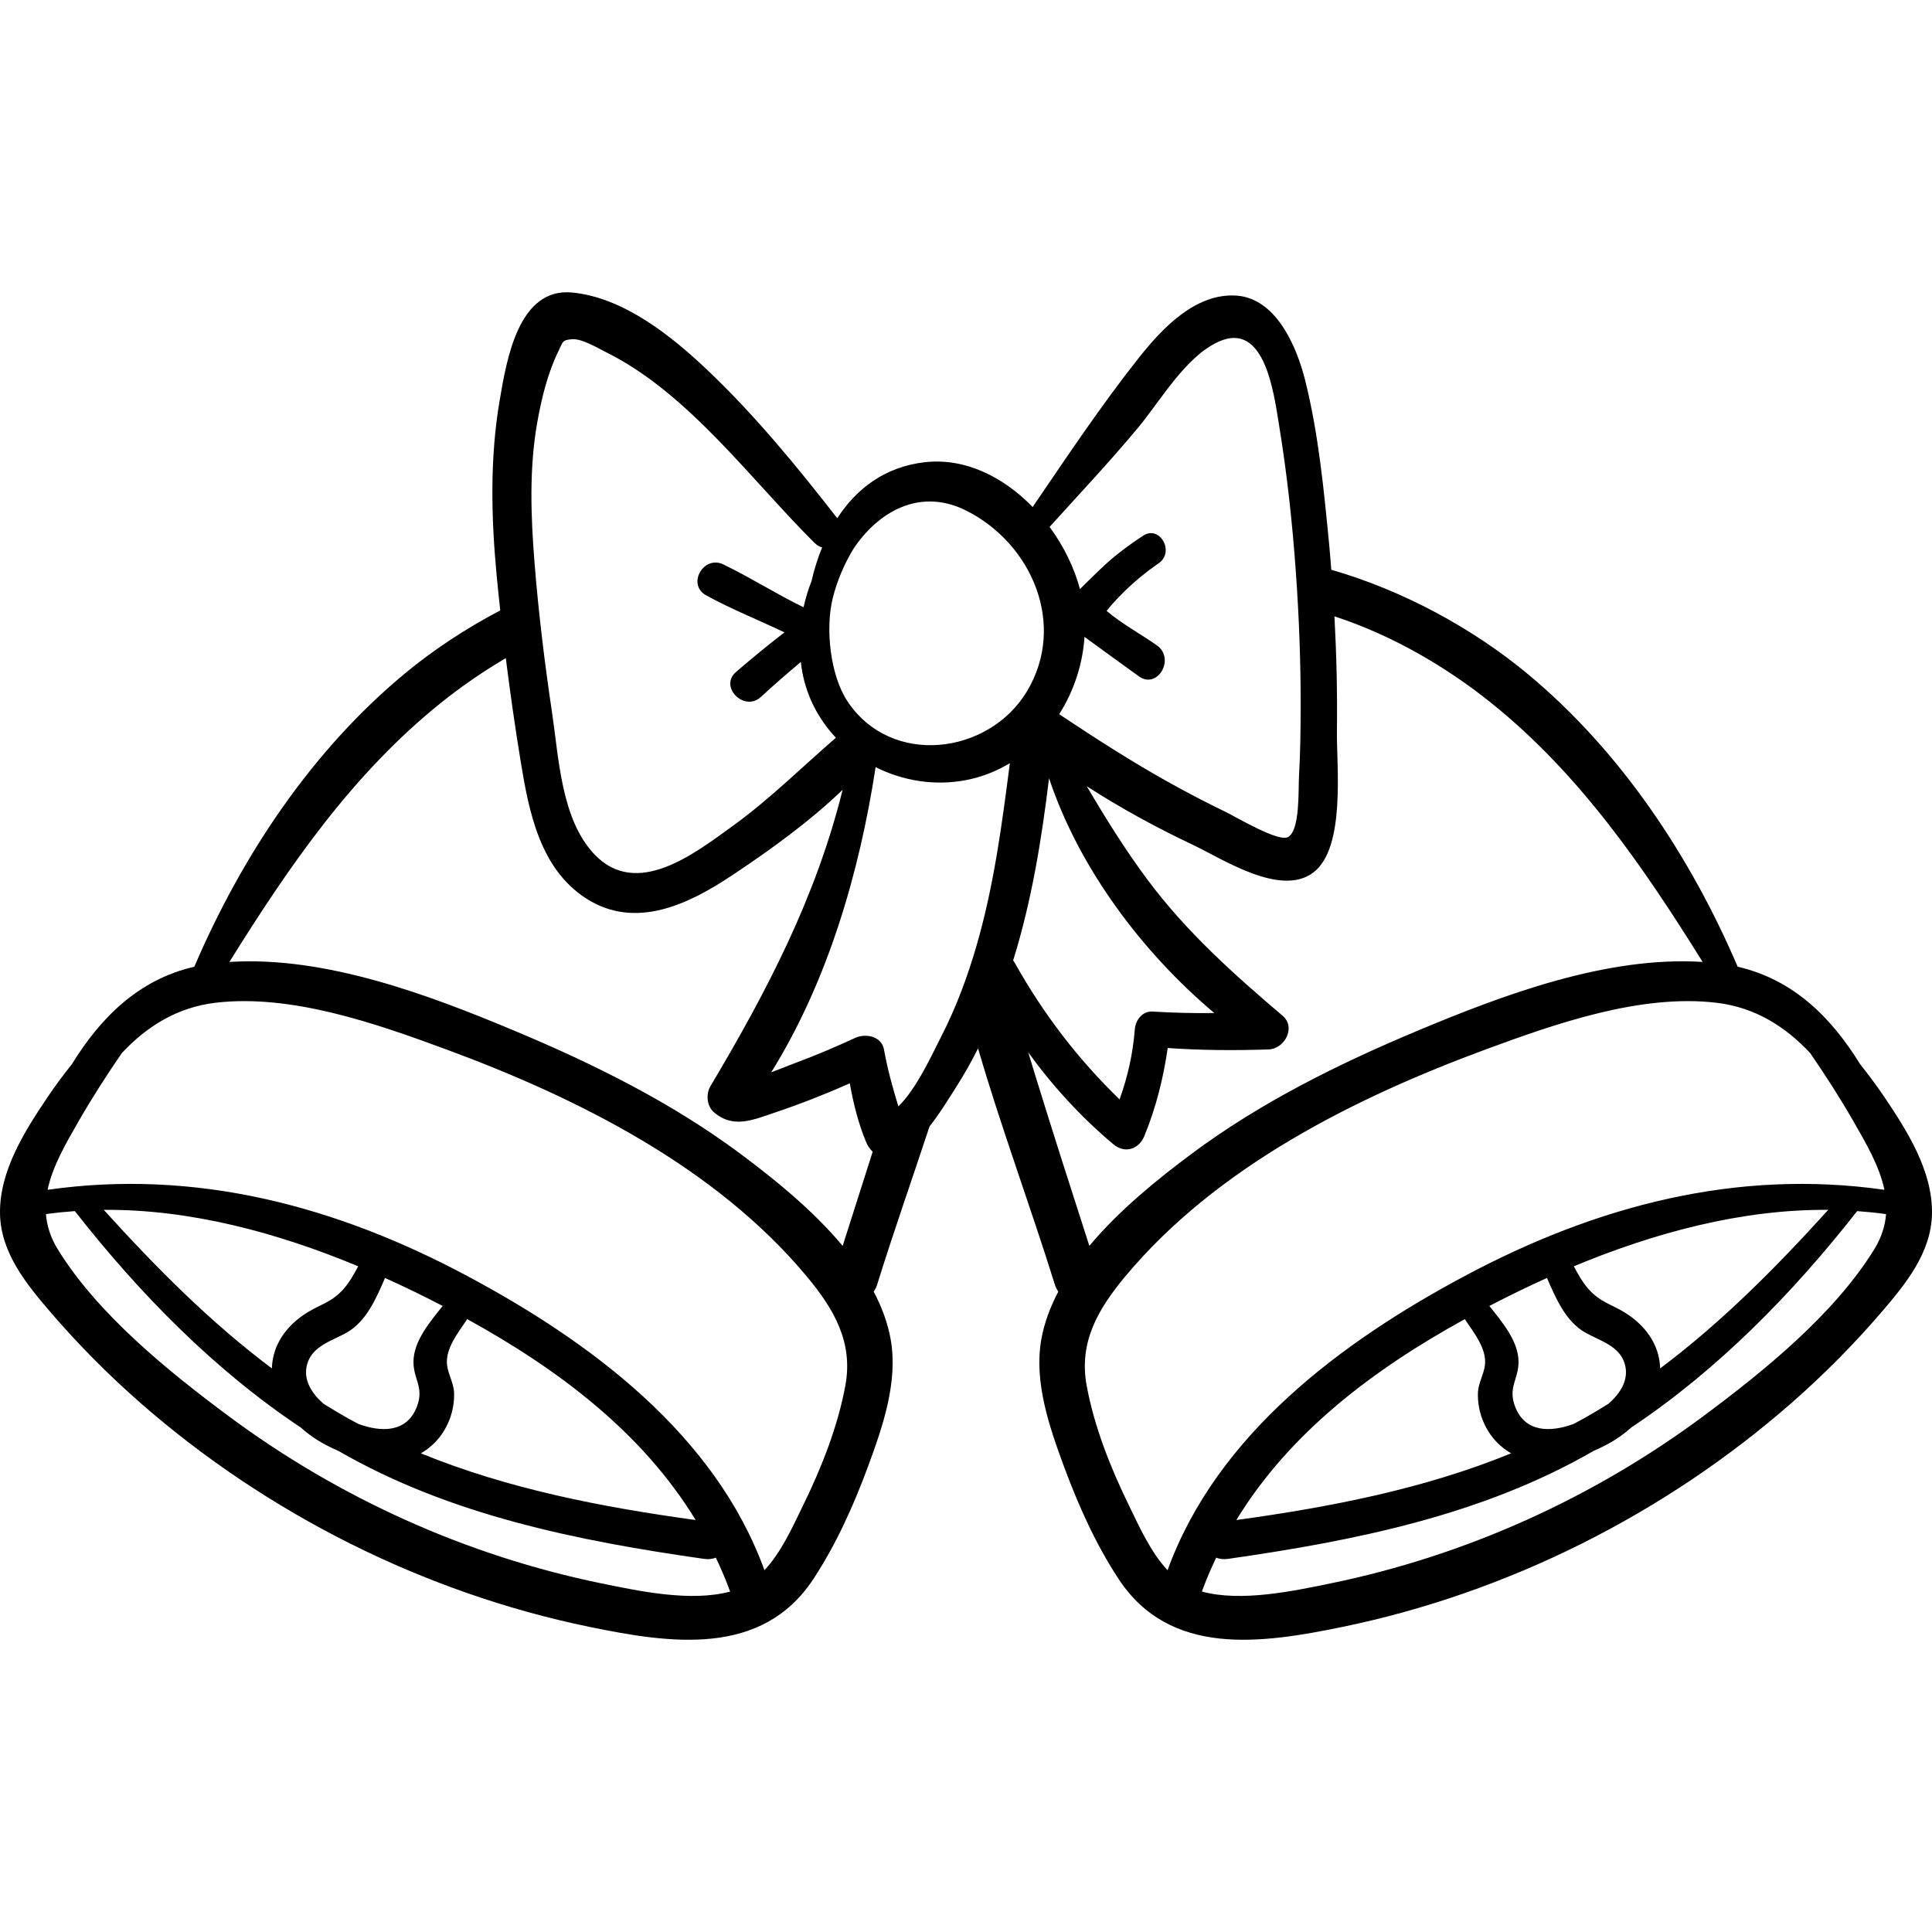 <?xml version="1.0" encoding="iso-8859-1"?>
<!-- Generator: Adobe Illustrator 19.0.0, SVG Export Plug-In . SVG Version: 6.00 Build 0)  -->
<svg version="1.1" id="Capa_1" xmlns="http://www.w3.org/2000/svg" xmlns:xlink="http://www.w3.org/1999/xlink" x="0px" y="0px"
	 viewBox="0 0 512.001 512.001" style="enable-background:new 0 0 512.001 512.001;" xml:space="preserve">
<g>
	<g>
		<path d="M499.287,290.589c-2.005-2.975-4.141-5.811-6.34-8.586c-7.598-12.295-17.6-22.395-32.439-25.81
			c-12.569-29.323-31.052-57.192-55.759-77.678c-14.319-11.872-32.703-21.981-51.946-27.529c-0.176-2.15-0.325-4.302-0.534-6.449
			c-1.412-14.551-2.84-29.632-6.408-43.829c-2.222-8.842-7.678-21.79-18.384-22.386c-10.715-0.597-19.467,8.676-25.541,16.331
			c-10.145,12.788-19.103,26.27-28.276,39.703c-7.683-7.903-17.844-13.091-28.589-11.865c-10.5,1.199-18.074,6.956-23.191,14.84
			c-10.631-13.662-21.776-27.268-34.351-39.207c-9.548-9.065-22.255-19.291-35.894-20.605
			c-14.282-1.376-17.399,17.911-19.224,28.612c-2.606,15.283-2.248,30.84-0.808,46.219c0.294,3.14,0.63,6.279,0.967,9.418
			c-9.24,4.841-17.839,10.547-25.317,16.747c-24.707,20.486-43.19,48.355-55.759,77.678c-14.839,3.415-24.841,13.515-32.439,25.81
			c-2.199,2.775-4.335,5.611-6.34,8.586c-6.11,9.068-12.906,19.704-12.711,31.048c0.177,10.343,6.989,18.655,13.406,26.127
			c7.337,8.544,15.301,16.566,23.769,23.989c33.554,29.41,75.229,50.35,118.957,59.371c21.539,4.443,45.784,8.052,59.421-12.675
			c6.058-9.208,10.699-19.578,14.504-29.89c3.858-10.455,7.973-22.337,5.982-33.6c-0.775-4.385-2.377-8.614-4.512-12.683
			c0.363-0.509,0.682-1.078,0.898-1.77c4.329-13.913,9.266-27.905,13.909-41.993c2.693-3.384,4.989-7.205,7.031-10.393
			c2.126-3.319,4.055-6.761,5.827-10.285c6.147,21.107,13.936,41.974,20.376,62.671c0.216,0.692,0.535,1.261,0.898,1.77
			c-2.136,4.069-3.737,8.298-4.512,12.683c-1.991,11.263,2.124,23.145,5.982,33.6c3.805,10.312,8.445,20.682,14.504,29.89
			c13.638,20.727,37.882,17.118,59.421,12.675c43.728-9.021,85.402-29.961,118.957-59.371c8.468-7.422,16.433-15.445,23.769-23.989
			c6.417-7.472,13.228-15.784,13.406-26.127C512.193,310.293,505.397,299.656,499.287,290.589z M301.696,113.228
			c5.914-7.118,12.552-18.826,21.358-22.726c12.149-5.38,14.515,13.644,15.893,22.035c2.121,12.92,3.536,25.967,4.467,39.025
			c0.835,11.717,1.288,23.464,1.274,35.211c-0.007,6.271-0.067,12.559-0.433,18.821c-0.22,3.762,0.308,14.269-2.846,16.205
			c-2.488,1.527-13.757-5.262-16.56-6.611c-4.918-2.367-9.754-4.898-14.531-7.539c-10.2-5.64-19.923-11.927-29.619-18.374
			c3.884-6.121,6.238-13.252,6.71-20.501c0.115,0.085,0.228,0.171,0.343,0.256c4.664,3.428,9.371,6.8,14.057,10.199
			c4.933,3.579,9.746-4.672,4.789-8.192c-4.115-2.922-9.31-5.709-13.334-9.139c0.509-0.632,1.016-1.265,1.561-1.867
			c1.069-1.21,2.195-2.368,3.353-3.493c2.764-2.688,5.715-5.083,8.888-7.275c4.409-3.045,0.186-10.322-4.222-7.223
			c-4.093,2.669-7.993,5.619-11.49,9.042c-0.904,0.885-1.979,1.886-3.051,2.957c-0.711,0.68-1.407,1.378-2.103,2.075
			c-1.507-5.67-4.295-11.39-8.049-16.474C286.077,130.867,294.117,122.351,301.696,113.228z M142.366,112.027
			c1.119-6.338,2.777-13.179,5.63-18.981c1.269-2.581,0.954-2.858,3.393-3.141c2.664-0.31,6.874,2.264,9.12,3.375
			c21.852,10.809,38.346,33.685,55.327,50.574c0.658,0.655,1.349,1.031,2.034,1.223c-1.169,2.868-2.109,5.873-2.816,8.949
			c-0.884,2.238-1.575,4.548-2.099,6.906c-7.148-3.464-13.927-7.798-21.059-11.253c-5.32-2.847-10.046,5.189-4.737,8.104
			c6.7,3.679,13.842,6.511,20.739,9.801c-4.384,3.373-8.659,6.893-12.85,10.497c-4.536,3.902,2.165,10.706,6.608,6.608
			c3.451-3.183,6.99-6.247,10.572-9.264c0.102,0.843,0.211,1.686,0.365,2.536c1.239,6.84,4.468,12.794,8.929,17.549
			c-9.164,7.929-17.66,16.41-27.578,23.558c-10.013,7.217-25.164,19.02-36.307,7.451c-8.914-9.255-9.527-25.533-11.318-37.534
			c-1.966-13.179-3.597-26.46-4.654-39.746C140.682,136.902,140.205,124.269,142.366,112.027z M159.315,419.599
			c-35.701-7.332-69.595-22.645-98.829-44.387c-15.997-11.898-34.536-26.911-45.145-44.074c-1.966-3.18-2.916-6.304-3.168-9.383
			c2.547-0.366,5.104-0.611,7.665-0.798c16.956,21.644,36.817,41.997,59.86,57.343c1.942,1.756,4.103,3.263,6.32,4.441
			c1.19,0.632,2.425,1.23,3.689,1.778c29.58,17.08,63.478,23.828,96.911,28.607c1.2,0.171,2.223,0.015,3.086-0.335
			c1.372,2.911,2.665,5.883,3.786,8.987C183.097,424.592,169.436,421.678,159.315,419.599z M118.474,361.737
			c-0.492-4.346,2.961-8.58,5.198-11.936c0.051-0.076,0.078-0.155,0.121-0.232c24.187,13.319,46.403,30.031,60.562,53.257
			c-24.822-3.419-49.661-8.209-72.813-17.676c1.305-0.759,2.56-1.7,3.734-2.896c3.358-3.424,5.197-8.281,5.064-13.063
			C120.265,366.507,118.757,364.229,118.474,361.737z M109.577,360.926c-0.004,4.616,2.837,6.712,0.94,11.76
			c-2.655,7.066-9.473,6.891-15.523,4.679c-0.895-0.481-1.798-0.943-2.686-1.442c-2.23-1.253-4.411-2.568-6.569-3.91
			c-3.117-2.73-5.524-6.386-4.323-10.545c1.404-4.862,6.721-6.171,10.505-8.342c5.156-2.958,7.731-8.933,10.111-14.461
			c5.226,2.357,10.329,4.851,15.281,7.429C113.934,350.328,109.582,355.416,109.577,360.926z M91.058,341.585
			c-3.093,3.505-6.033,4.026-9.592,6.218c-4.174,2.571-7.646,6.385-8.903,11.225c-0.318,1.223-0.478,2.429-0.513,3.614
			c-16.339-12.24-30.766-26.8-44.55-42.016c22.901-0.191,46.035,6.047,67.43,14.959C93.768,337.753,92.538,339.908,91.058,341.585z
			 M224.028,367.196c-2,10.836-6.276,21.661-11.09,31.518c-2.747,5.624-5.782,12.529-10.348,17.413
			c-13.059-35.969-46.082-60.521-78.753-77.972c-34.941-18.664-72.095-28.431-111.223-22.845c1.297-6.219,4.827-12.259,8.226-18.178
			c3.545-6.172,7.409-12.182,11.452-18.062c6.533-6.972,14.539-12.12,24.887-13.336c20.043-2.355,42.484,5.506,61.054,12.361
			c34.856,12.868,71.48,31.211,95.635,60.254C220.979,346.9,226.155,355.672,224.028,367.196z M223.317,330.174
			c-7.979-9.552-18.244-17.798-26.981-24.316c-18.237-13.607-38.859-23.837-59.781-32.609
			c-22.826-9.569-50.302-19.941-75.763-18.322c15.781-25.321,32.625-49.901,56.185-68.766c5.285-4.232,11.019-8.2,17.068-11.748
			c1.152,9.182,2.463,18.346,3.954,27.458c2.173,13.278,5.098,28.32,17.3,36.2c13.106,8.464,27.236,1.548,38.802-6.158
			c9.917-6.608,20.34-14.078,29.203-22.61c-7.022,28.348-19.901,53.129-35.039,78.559c-1.206,2.026-0.979,5.235,0.884,6.852
			c5.193,4.506,10.483,2.04,16.423,0.048c6.67-2.236,13.204-4.828,19.634-7.665c0.95,5.325,2.243,10.567,4.343,15.6
			c0.436,1.046,1.03,1.875,1.722,2.517C228.631,313.539,225.985,321.86,223.317,330.174z M258.866,250.357
			c-2.451,8.492-5.536,16.802-9.597,24.663c-2.191,4.241-6.337,13.505-11.192,18.181c-1.505-4.934-2.882-9.85-3.803-15.03
			c-0.641-3.603-4.893-4.384-7.65-3.112c-5.224,2.41-10.502,4.661-15.901,6.657c-0.576,0.213-3.413,1.333-6.346,2.461
			c15-24.1,23.411-53.081,27.667-80.877c7.245,3.637,15.682,5.05,24.051,3.418c4.169-0.813,8.034-2.362,11.529-4.478
			C265.543,218.43,263.404,234.635,258.866,250.357z M224.601,185.872c-4.622-6.96-5.915-19.403-3.892-27.449
			c1.122-4.461,2.954-8.796,5.34-12.775c0.173-0.263,0.332-0.531,0.513-0.79c7.044-10.077,17.918-15.332,29.439-9.573
			c17.556,8.775,26.729,30.408,16.115,47.983C261.986,200.042,236.165,203.287,224.601,185.872z M268.491,254.54
			c4.883-15.676,7.547-31.99,9.515-48.306c7.899,23.724,24.577,46.049,43.798,62.231c-5.459,0.081-10.921-0.061-16.382-0.392
			c-2.665-0.161-4.502,2.285-4.685,4.685c-0.496,6.483-1.879,12.609-4.042,18.595c-11.048-10.73-20.131-22.546-27.775-36.193
			C268.789,254.927,268.639,254.736,268.491,254.54z M274.359,284.999c-0.624-2.028-1.243-4.072-1.865-6.11
			c6.522,9.014,14.125,17.281,22.556,24.35c3.038,2.547,6.75,1.372,8.208-2.167c3.125-7.585,5.026-15.324,6.202-23.339
			c8.919,0.63,17.793,0.676,26.754,0.377c4.19-0.14,7.329-5.831,3.695-8.922c-13.01-11.068-25.45-22.176-35.727-35.945
			c-5.951-7.973-11.161-16.374-16.198-24.891c8.978,5.79,18.391,10.929,28.027,15.487c8.153,3.857,23.413,13.997,32.088,7.345
			c8.572-6.573,6.082-28.188,6.2-37.364c0.131-10.166-0.11-20.332-0.656-30.482c15.129,4.936,29.396,13.22,41.387,22.821
			c23.56,18.865,40.404,43.445,56.185,68.766c-25.461-1.618-52.937,8.753-75.763,18.322c-20.923,8.772-41.544,19.002-59.781,32.609
			c-8.737,6.519-19.002,14.765-26.981,24.316C283.859,315.133,279.003,300.099,274.359,284.999z M299.066,398.714
			c-4.814-9.857-9.091-20.681-11.09-31.518c-2.127-11.524,3.049-20.296,10.161-28.848c24.154-29.043,60.779-47.386,95.635-60.254
			c18.57-6.856,41.011-14.717,61.054-12.361c10.348,1.216,18.354,6.364,24.887,13.336c4.043,5.88,7.907,11.89,11.452,18.062
			c3.399,5.918,6.928,11.958,8.226,18.178c-39.128-5.586-76.282,4.181-111.223,22.845c-32.671,17.451-65.694,42.003-78.753,77.972
			C304.849,411.243,301.813,404.338,299.066,398.714z M394.692,346.094c4.952-2.577,10.055-5.072,15.281-7.429
			c2.38,5.528,4.955,11.503,10.111,14.461c3.784,2.171,9.101,3.479,10.505,8.342c1.201,4.159-1.207,7.814-4.323,10.545
			c-2.159,1.341-4.339,2.657-6.569,3.91c-0.888,0.499-1.791,0.961-2.686,1.442c-6.05,2.212-12.868,2.388-15.523-4.679
			c-1.897-5.048,0.944-7.144,0.94-11.76C402.422,355.416,398.07,350.328,394.692,346.094z M396.728,382.253
			c1.174,1.197,2.429,2.137,3.734,2.896c-23.152,9.467-47.991,14.257-72.813,17.676c14.159-23.226,36.375-39.938,60.562-53.257
			c0.043,0.077,0.07,0.155,0.121,0.232c2.236,3.356,5.69,7.59,5.198,11.936c-0.283,2.492-1.79,4.77-1.865,7.453
			C391.531,373.972,393.37,378.829,396.728,382.253z M430.538,347.803c-3.559-2.192-6.499-2.713-9.592-6.218
			c-1.48-1.676-2.71-3.831-3.871-6c21.395-8.912,44.529-15.15,67.43-14.959c-13.784,15.216-28.211,29.776-44.55,42.016
			c-0.035-1.185-0.196-2.391-0.513-3.614C438.185,354.187,434.713,350.373,430.538,347.803z M496.663,331.139
			c-10.609,17.163-29.148,32.176-45.145,44.074c-29.234,21.742-63.128,37.055-98.829,44.387
			c-10.121,2.078-23.782,4.992-34.176,2.179c1.122-3.103,2.415-6.076,3.786-8.987c0.863,0.351,1.885,0.507,3.086,0.335
			c33.433-4.779,67.331-11.527,96.911-28.607c1.264-0.548,2.499-1.146,3.689-1.778c2.217-1.178,4.378-2.685,6.32-4.441
			c23.043-15.345,42.904-35.699,59.86-57.343c2.561,0.188,5.118,0.432,7.665,0.798C499.579,324.835,498.629,327.959,496.663,331.139
			z"/>
	</g>
</g>
<g>
</g>
<g>
</g>
<g>
</g>
<g>
</g>
<g>
</g>
<g>
</g>
<g>
</g>
<g>
</g>
<g>
</g>
<g>
</g>
<g>
</g>
<g>
</g>
<g>
</g>
<g>
</g>
<g>
</g>
</svg>
